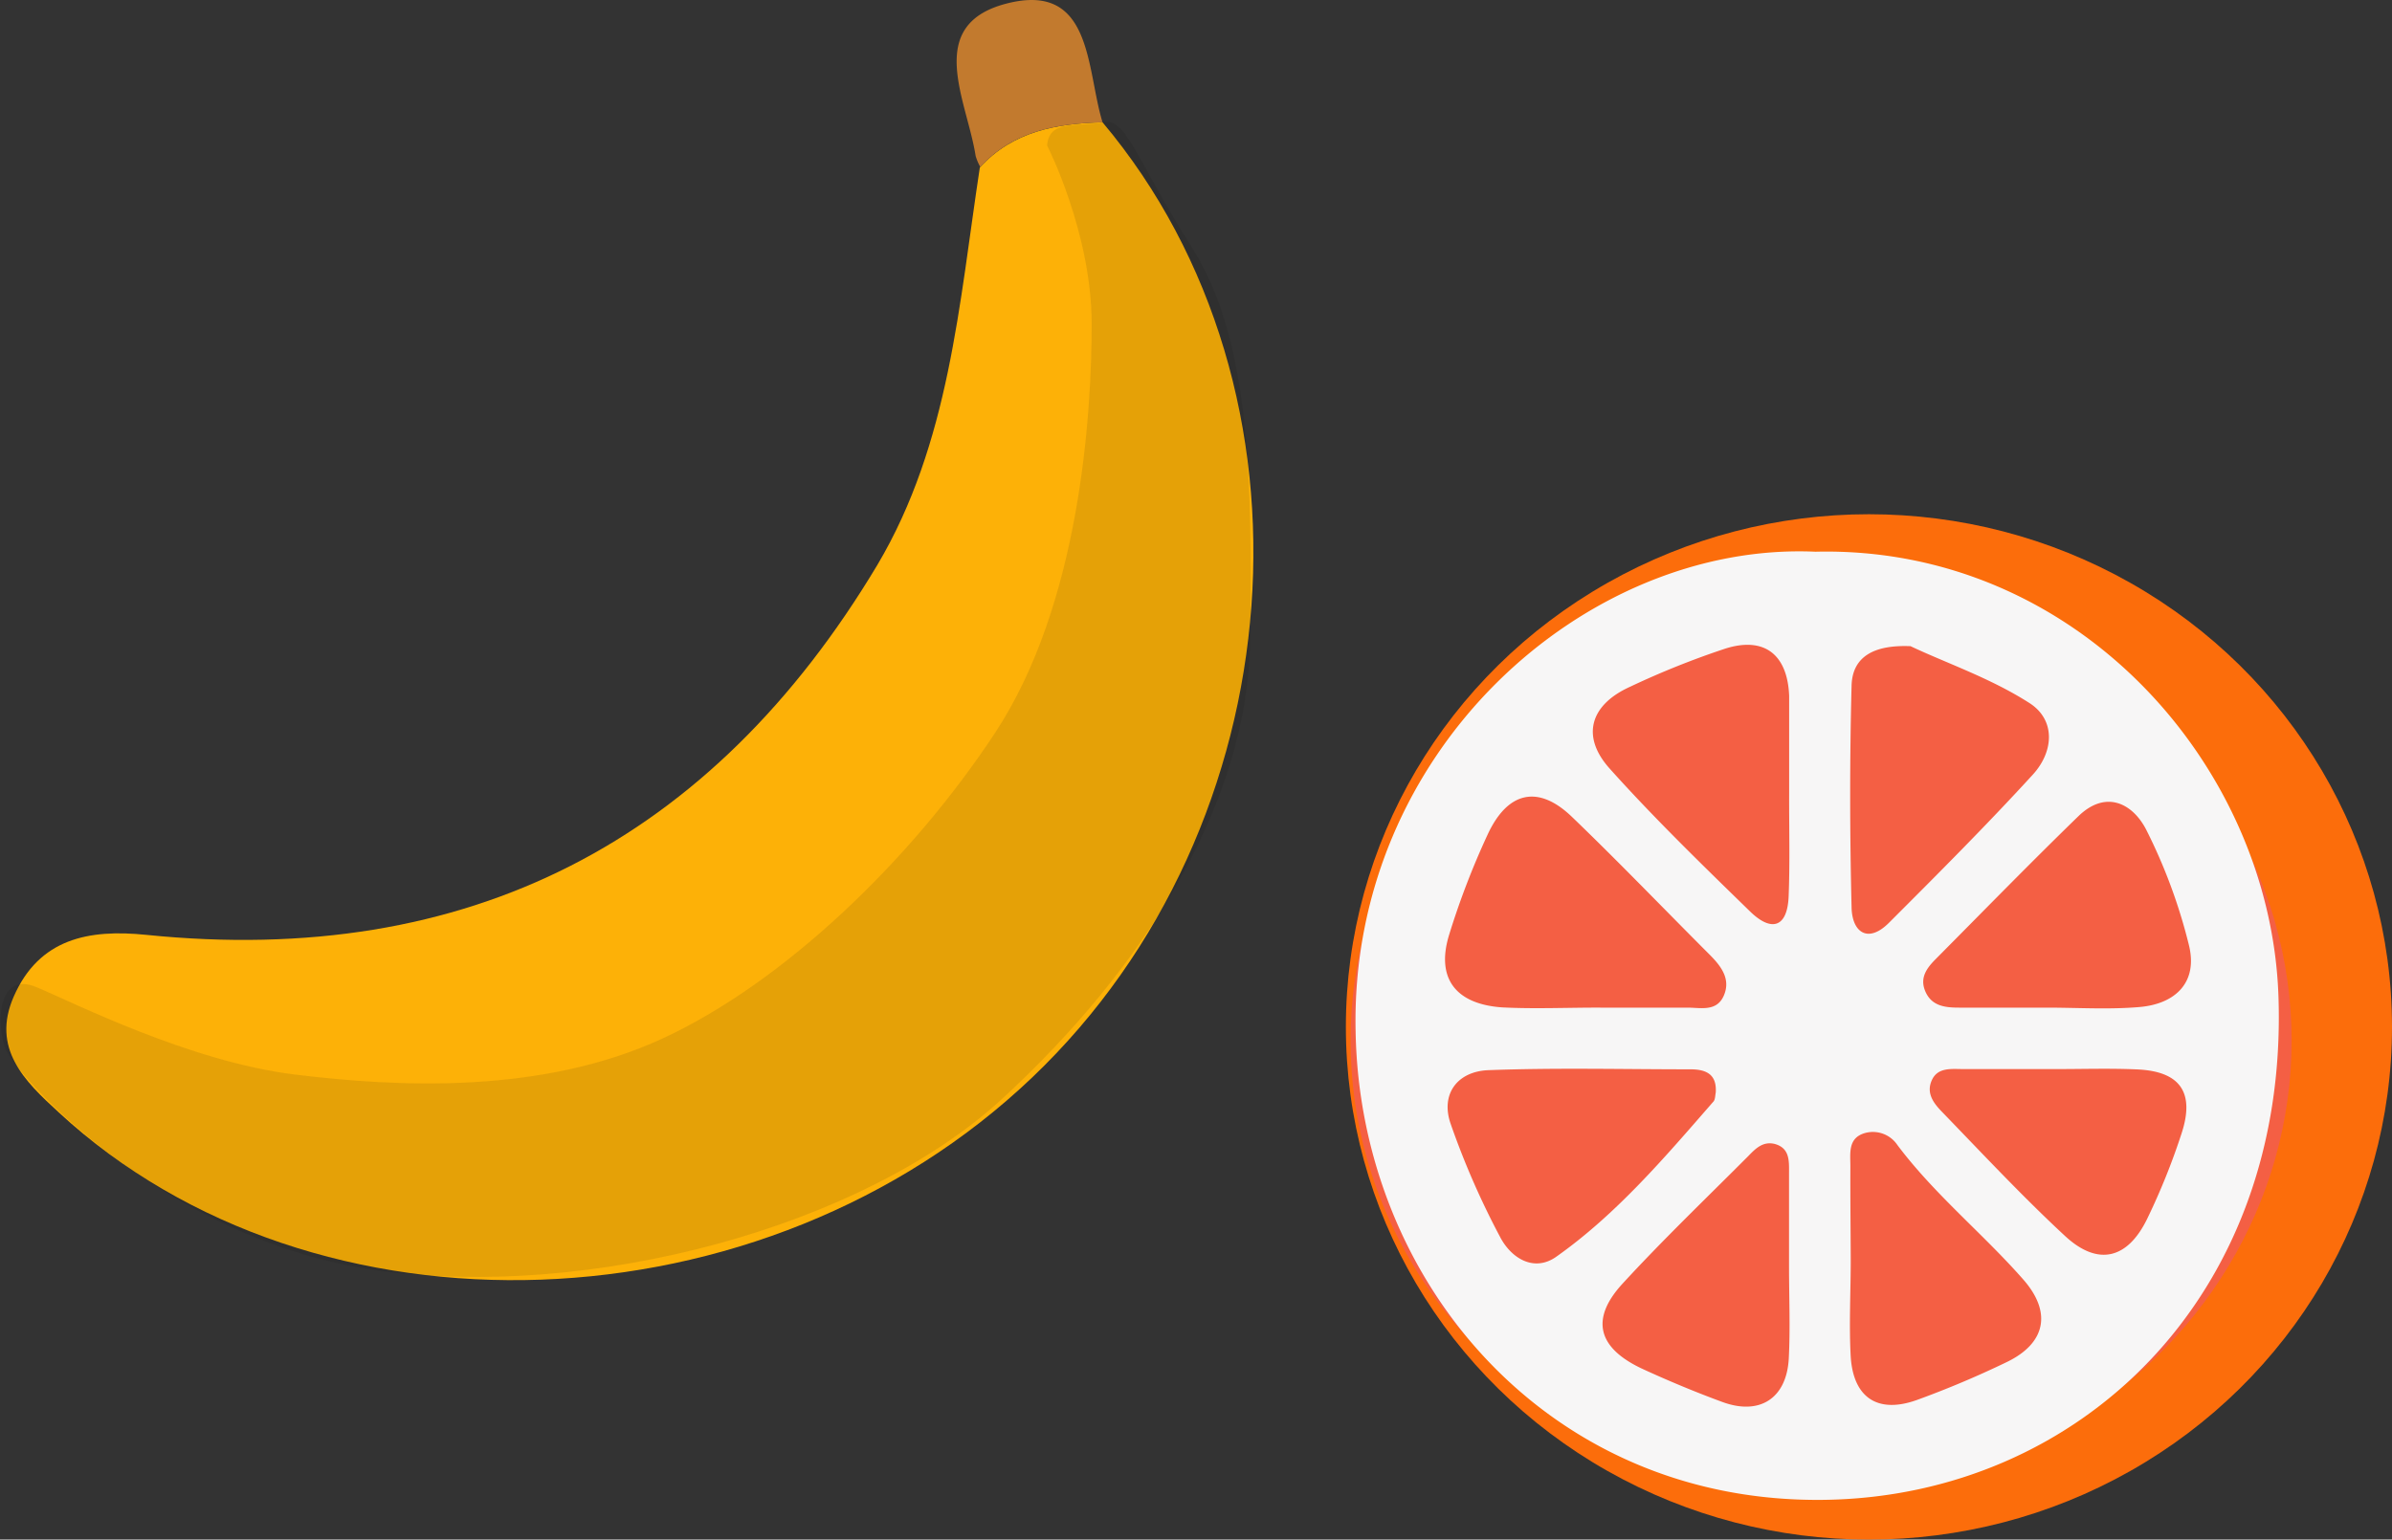 <svg xmlns="http://www.w3.org/2000/svg" viewBox="0 0 198.47 127.78"><rect x="0" y="0" width="198.47" height="127.78" fill="#333333" stroke="none"/><defs><style>.cls-1{fill:#fdb107;}.cls-2{fill:#c27a2e;}.cls-3{fill:#110d0a;opacity:0.1;}.cls-4{fill:#fc6d0b;}.cls-5{fill:#f45f44;}.cls-6{fill:#f7f6f6;}</style></defs><title>Asset 10</title><g id="Layer_2" data-name="Layer 2"><g id="Layer_3" data-name="Layer 3"><path class="cls-1" d="M91.48,10.15c18.76,22.32,16.12,58.34-5.83,79.27C63.4,110.64,26.15,112,4.87,92.32,2,89.7-.73,87,1.14,82.71c2.11-4.81,6.21-5.61,11-5.12,26.74,2.72,46.93-7.78,60.65-30.69,6-10.11,6.79-21.74,8.51-33C84.07,10.87,87.68,10.26,91.48,10.15Z"/><path class="cls-2" d="M91.48,10.15c-3.8.11-7.41.72-10.14,3.71a4.3,4.3,0,0,1-.39-.92C80.24,8.35,76.66,2.1,83.46.31,90.67-1.59,90.11,5.7,91.48,10.15Z"/><path class="cls-3" d="M86.88,12.07s3.7,7.23,3.7,14.83-1,23.26-8,33.9S65,81.55,55,86.18s-21.86,4.07-30.56,3S6.1,83.21,3,81.92s-3.34,2.77-2.6,5S13.7,103,31.3,105.44s40.2-3.52,51.87-14.26,20.38-24.45,20.56-38,0-25-4.81-32.6S93.48,9.72,91.48,10.15,87.06,9.85,86.88,12.07Z"/><ellipse class="cls-4" cx="155.07" cy="85.23" rx="43.4" ry="42.55"/><ellipse class="cls-5" cx="151.1" cy="86.37" rx="39.04" ry="37.41"/><path class="cls-6" d="M150.63,45.79c21.61-.52,37.78,17.7,38.42,36.93.84,25-16.61,41.42-37.57,41.76-23,.38-38.61-18.07-39-38.8C111.93,62.36,131.51,44.94,150.63,45.79ZM132.78,83.63c2.42,0,4.83,0,7.25,0,1.08,0,2.41.36,3-1s-.21-2.42-1.15-3.37c-3.82-3.82-7.56-7.72-11.45-11.46-2.78-2.68-5.33-2.14-7,1.47a65.76,65.76,0,0,0-3.2,8.34c-1.09,3.58.54,5.73,4.41,6C127.37,83.75,130.08,83.62,132.78,83.63Zm25.72-30c-3-.12-4.8.86-4.87,3.26-.16,6.14-.15,12.3,0,18.44.05,2.05,1.36,3,3.1,1.26,4-4,8.08-8.08,11.93-12.29,1.78-1.94,1.92-4.61-.35-6C165.09,56.25,161.4,55,158.5,53.62Zm11.32,30c2.57,0,5.15.17,7.7-.05,3-.26,4.88-2.07,4.09-5.18a45.11,45.11,0,0,0-3.55-9.57c-1.14-2.18-3.36-3.29-5.63-1.07-4,3.89-7.87,7.86-11.79,11.81-.73.73-1.36,1.53-.92,2.64.51,1.29,1.65,1.42,2.83,1.42ZM148.45,65.85V62c0-1.42,0-2.84,0-4.26-.14-3.41-2.05-4.93-5.29-3.91A69.61,69.61,0,0,0,135.25,57c-3.3,1.49-4.1,4.1-1.7,6.78,3.69,4.12,7.69,8,11.65,11.86,1.8,1.76,3.12,1.33,3.21-1.29C148.52,71.54,148.44,68.7,148.45,65.85Zm-6.09,24.82c.1-1.57-.87-1.93-2.17-1.92-5.56,0-11.13-.14-16.69.07-2.59.1-4,2-3.13,4.47a66.62,66.62,0,0,0,4.1,9.38c.91,1.75,2.8,2.94,4.65,1.64,5-3.53,9-8.24,13-12.83C142.32,91.3,142.3,91,142.36,90.67Zm11.2,13.87c0,2.7-.15,5.41,0,8.09.23,3.41,2.28,4.72,5.5,3.56a79.65,79.65,0,0,0,7.44-3.14c3.22-1.55,3.78-4.11,1.39-6.84-3.36-3.83-7.38-7.07-10.46-11.18a2.45,2.45,0,0,0-2.66-1c-1.49.41-1.23,1.72-1.24,2.82C153.52,99.42,153.55,102,153.56,104.54Zm-5.12.54c0-2.56,0-5.12,0-7.68,0-1,.09-2.09-1.16-2.45-1-.26-1.62.38-2.22,1-3.51,3.52-7.14,7-10.48,10.64-2.64,2.91-2,5.28,1.65,7,2.17,1,4.42,1.94,6.68,2.77,3.1,1.14,5.33-.3,5.51-3.61C148.55,110.21,148.44,107.64,148.44,105.08Zm21.71-16.35c-2.42,0-4.83,0-7.24,0-1,0-2.14-.17-2.63.94s.21,1.95.89,2.65c3.36,3.47,6.65,7,10.19,10.28,2.71,2.5,5.16,1.91,6.79-1.43A55.78,55.78,0,0,0,181,94.1c1.13-3.41-.09-5.17-3.63-5.34C175,88.65,172.56,88.74,170.15,88.73Z"/></g></g></svg>